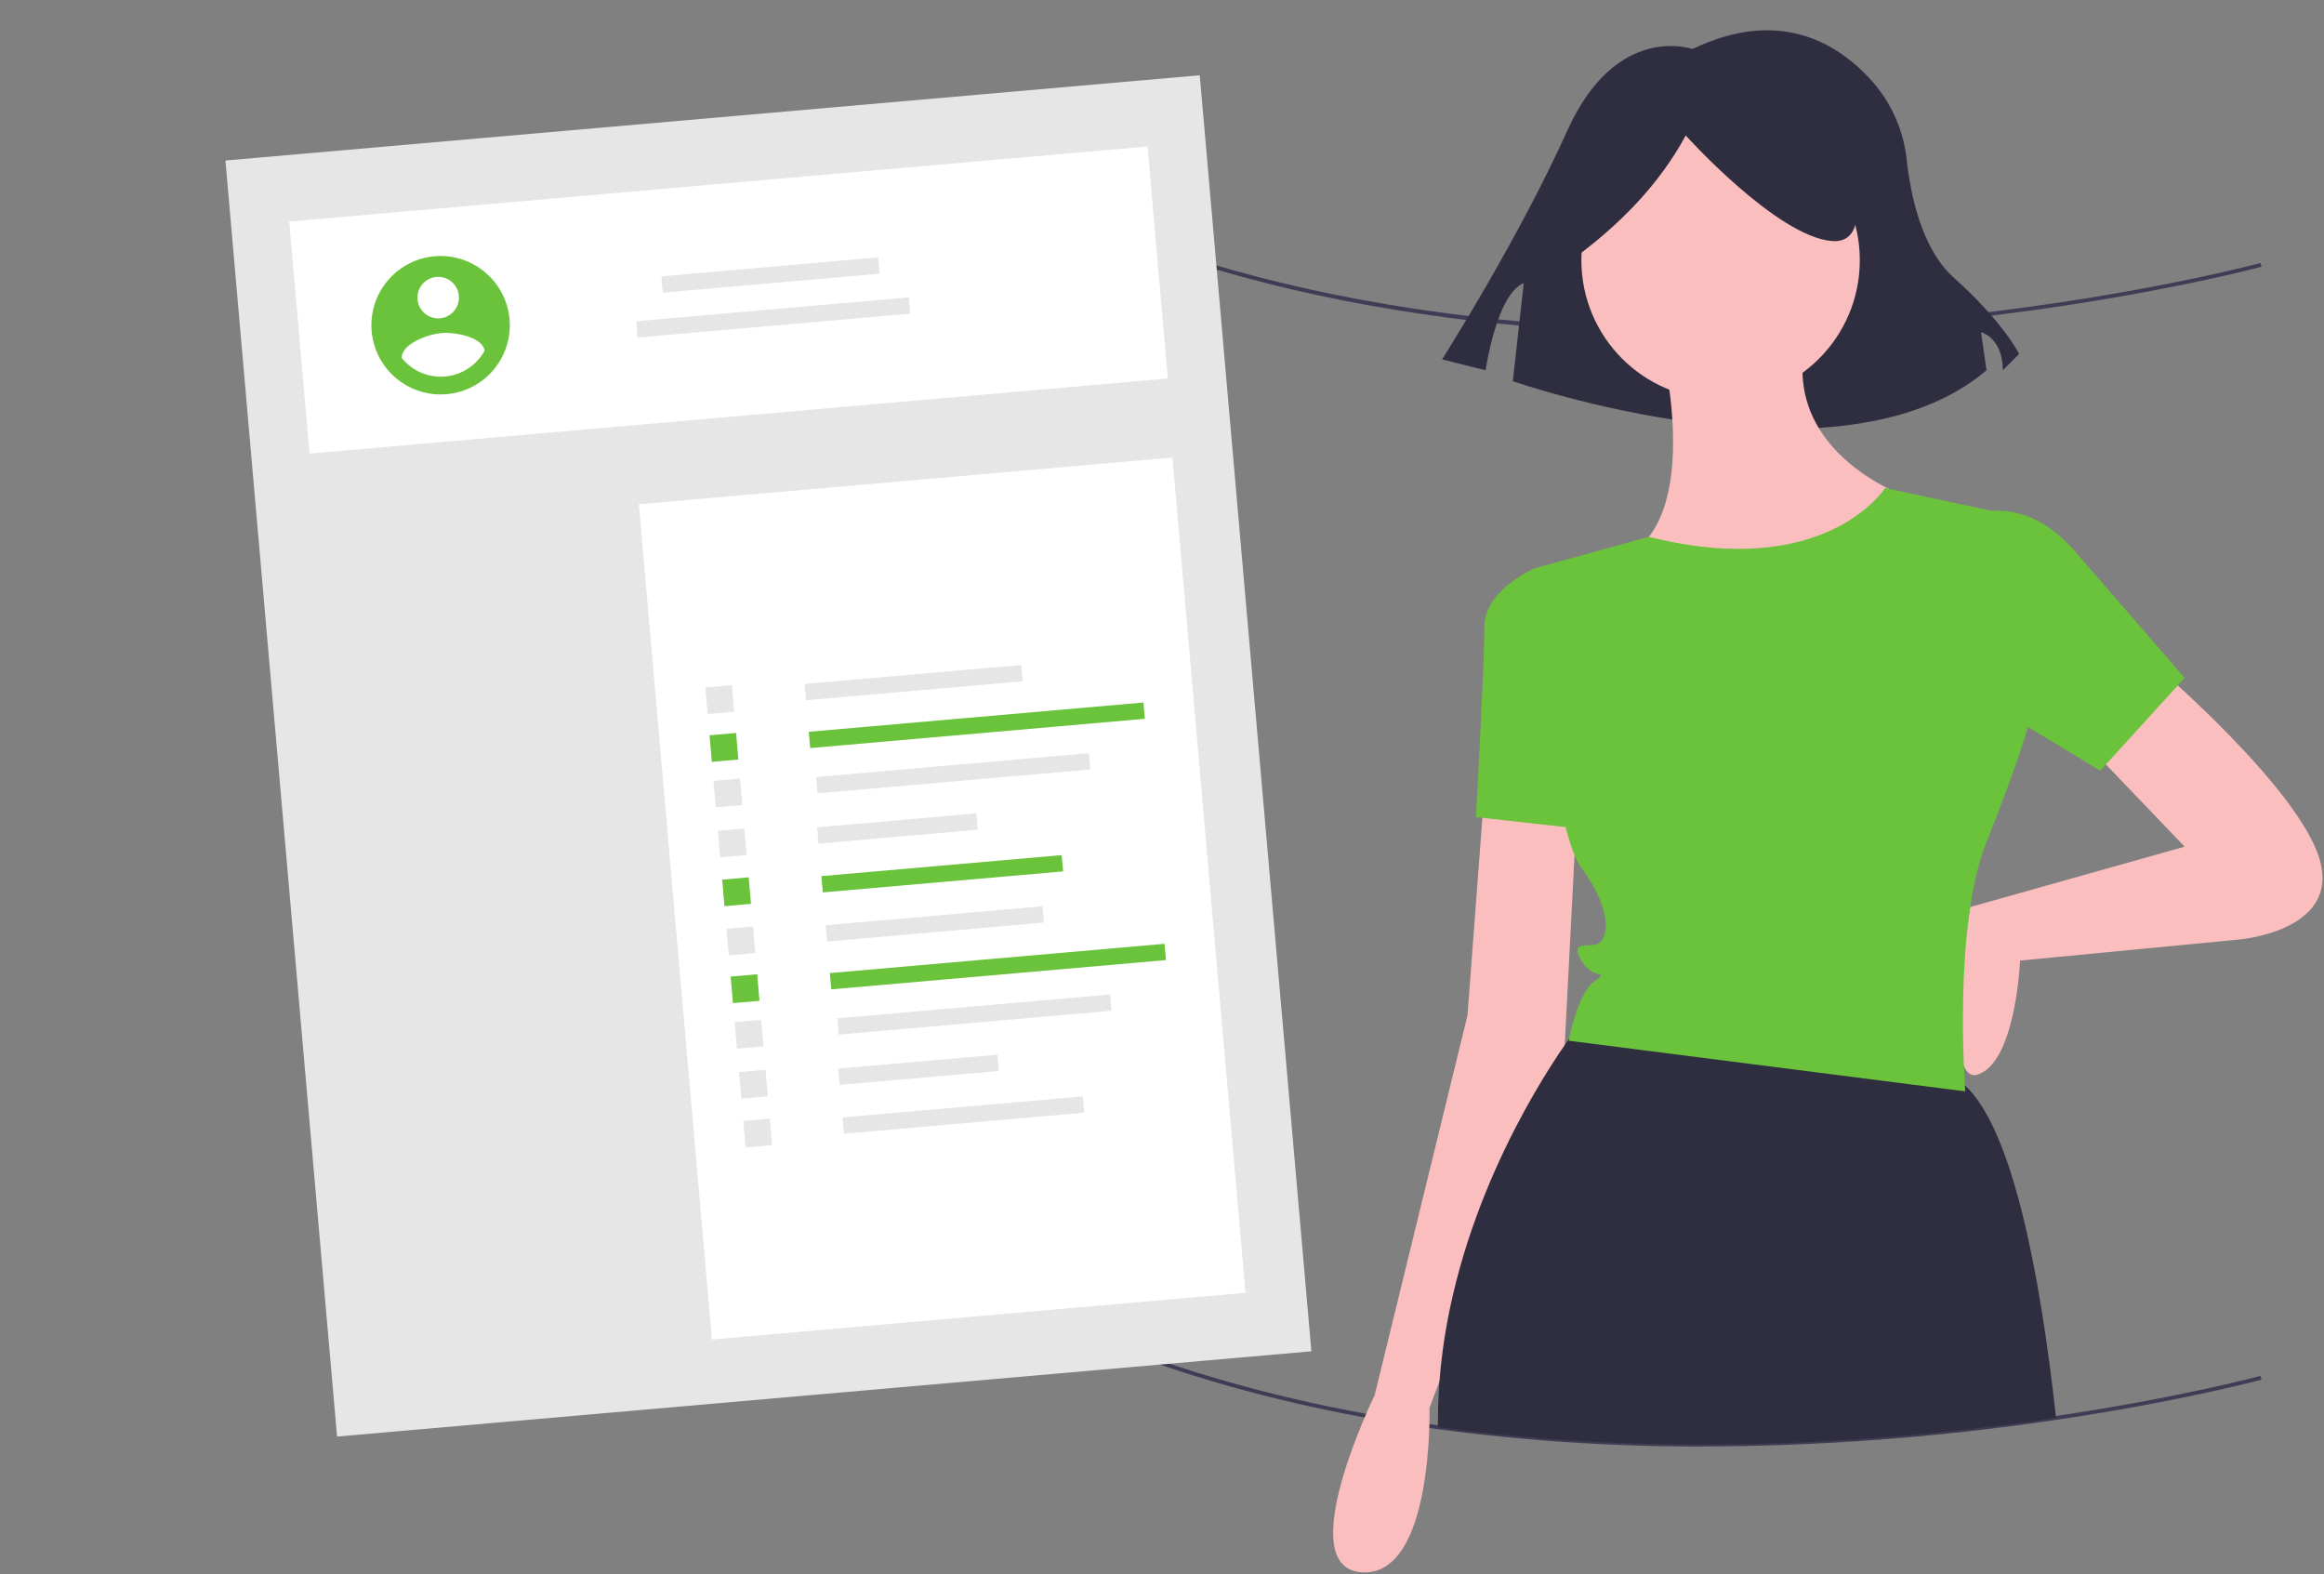 <svg width="998" height="676" viewBox="0 0 998 676" fill="none" xmlns="http://www.w3.org/2000/svg">
<rect x="0" y="0" width="998" height="676" fill="#808080" stroke="none"/>
<g clip-path="url(#clip0)">
<path d="M731.011 621.1C693.014 621.201 655.054 618.714 617.395 613.655C616.166 613.498 614.92 613.323 613.681 613.138C604.438 611.823 595.189 610.321 586.198 608.671C545.737 601.272 507.582 590.465 472.793 576.549C357.022 530.24 284.232 540.096 243.556 556.518C199.536 574.291 182.614 603.368 182.448 603.66L181 602.838C181.168 602.542 198.308 573.031 242.809 555.024C268.901 544.466 299.17 539.852 332.782 541.306C374.739 543.123 422.053 554.46 473.411 575.003C508.097 588.877 546.146 599.654 586.498 607.034C595.467 608.679 604.694 610.179 613.921 611.49C615.154 611.674 616.389 611.848 617.615 612.005C719.697 626.047 818.175 617.579 882.816 608.003C936.096 600.11 970.384 590.882 970.724 590.79L971.16 592.397C970.82 592.489 936.445 601.742 883.06 609.65C832.722 617.147 781.905 620.974 731.011 621.1V621.1Z" fill="#3F3D56"/>
<path d="M731.124 143.266C701.775 143.266 673.202 141.893 645.635 139.147C582.289 132.838 524.136 119.226 472.793 98.689C357.022 52.38 284.232 62.235 243.556 78.658C199.536 96.43 182.614 125.508 182.448 125.8L181 124.978C181.168 124.682 198.308 95.172 242.809 77.164C268.902 66.606 299.17 61.989 332.782 63.446C374.739 65.262 422.053 76.6 473.411 97.143C589.364 143.524 718.392 145.347 806.214 138.714C901.404 131.522 970.042 113.115 970.724 112.93L971.16 114.537C970.477 114.723 901.716 133.165 806.376 140.371C780.849 142.301 755.714 143.266 731.124 143.266Z" fill="#3F3D56"/>
<path d="M726.813 21.05C726.813 21.05 694.082 9.36 673.04 56.119C651.999 102.878 619.268 154.313 619.268 154.313L637.971 158.989C637.971 158.989 642.647 126.258 654.337 121.582L649.661 163.665C649.661 163.665 789.938 212.762 853.062 158.989L850.724 142.623C850.724 142.623 860.076 144.961 860.076 158.989L867.09 151.975C867.09 151.975 860.076 137.947 839.035 119.244C825.224 106.968 820.478 83.612 818.847 69.01C817.625 56.817 812.747 45.278 804.852 35.906C790.869 19.701 765.389 2.476 726.813 21.05Z" fill="#2F2E41"/>
<path d="M925.47 285.641C925.47 285.641 987.063 338.176 996.121 368.973C1005.18 399.77 961.701 403.393 961.701 403.393L867.499 412.451C867.499 412.451 865.688 455.928 849.384 461.363C833.08 466.798 846.074 389.466 846.074 389.466L938.151 363.538L896.485 320.061L925.47 285.641Z" fill="#FBBEBE"/>
<path d="M637.43 339.988L630.184 436.001L590.33 599.042C590.33 599.042 554.098 673.316 584.895 675.128C615.692 676.939 613.88 604.477 613.88 604.477L671.85 450.493L677.285 345.423L637.43 339.988Z" fill="#FBBEBE"/>
<path d="M738.878 171.512C771.895 171.512 798.66 144.747 798.66 111.73C798.66 78.714 771.895 51.949 738.878 51.949C705.862 51.949 679.096 78.714 679.096 111.73C679.096 144.747 705.862 171.512 738.878 171.512Z" fill="#FBBEBE"/>
<path d="M711.705 140.715C711.705 140.715 733.443 218.613 699.024 238.54C664.604 258.467 785.979 272.96 818.587 213.178C818.587 213.178 760.617 193.251 776.921 140.715H711.705Z" fill="#FBBEBE"/>
<path d="M670.039 247.598L659.169 243.975C659.169 243.975 637.43 253.033 637.43 269.337C637.43 285.641 633.807 350.857 633.807 350.857L682.72 356.292L670.039 247.598Z" fill="#6AC33B"/>
<path d="M882.938 608.827C816.062 618.733 718.592 626.734 617.509 612.831C617.501 611.832 617.501 610.858 617.501 609.909C617.501 604.256 617.717 598.667 618.15 593.142C623.328 525.109 658.377 468.391 671.938 448.735C672.621 447.736 673.254 446.837 673.82 446.038C676.009 442.966 677.283 441.342 677.283 441.342C677.283 441.342 782.354 439.627 836.7 461.364C839.321 462.464 841.719 464.033 843.777 465.993C864.04 484.691 875.945 545.398 882.938 608.827Z" fill="#2F2E41"/>
<path d="M843.949 222.236C843.949 222.236 867.499 209.555 891.05 236.729L938.151 291.076L901.919 330.93L833.08 289.264L843.949 222.236Z" fill="#6AC33B"/>
<path d="M674.279 112.109C695.442 96.793 712.573 79.152 723.906 58.167C723.906 58.167 762.744 101.321 786.478 103.479C810.213 105.636 788.636 51.694 788.636 51.694L745.482 40.906L704.486 45.221L672.121 66.798L674.279 112.109Z" fill="#2F2E41"/>
<path d="M809.529 209.555C809.529 209.555 784.178 249.639 708.087 230.503L664.908 242.394L659.169 243.975C659.169 243.975 664.604 352.669 679.096 372.596C693.589 392.523 689.966 403.393 686.343 405.204C682.72 407.016 673.662 403.393 679.096 412.451C684.531 421.508 691.777 416.074 684.531 421.508C677.285 426.943 673.662 446.87 673.662 446.87L843.949 468.609C843.949 468.609 838.514 397.958 853.007 361.727C867.499 325.495 871.123 311.003 871.123 311.003L860.253 220.424L809.529 209.555Z" fill="#6AC33B"/>
</g>
<g clip-path="url(#clip1)">
<path d="M515.214 32.319L96.812 68.924L144.748 616.831L563.15 580.226L515.214 32.319Z" fill="#E6E6E6"/>
<path d="M492.793 62.889L124.201 95.137L132.917 194.756L501.509 162.509L492.793 62.889Z" fill="white"/>
<path d="M503.476 196.467L274.351 216.512L305.727 575.142L534.852 555.097L503.476 196.467Z" fill="white"/>
<path d="M377.085 110.521L284.017 118.664L284.629 125.659L377.697 117.516L377.085 110.521Z" fill="#E6E6E6"/>
<path d="M390.281 127.682L273.155 137.93L273.767 144.925L390.893 134.678L390.281 127.682Z" fill="#E6E6E6"/>
<path d="M438.573 285.537L345.505 293.68L346.117 300.675L439.185 292.533L438.573 285.537Z" fill="#E6E6E6"/>
<path d="M491.018 301.642L347.302 314.215L347.914 321.21L491.63 308.637L491.018 301.642Z" fill="#6AC33B"/>
<path d="M467.633 323.395L350.507 333.642L351.119 340.637L468.245 330.39L467.633 323.395Z" fill="#E6E6E6"/>
<path d="M419.266 349.249L350.89 355.231L351.502 362.227L419.878 356.244L419.266 349.249Z" fill="#E6E6E6"/>
<path d="M455.921 367.164L352.724 376.192L353.336 383.187L456.533 374.159L455.921 367.164Z" fill="#6AC33B"/>
<path d="M314.29 294.193L302.894 295.191L303.891 306.587L315.287 305.59L314.29 294.193Z" fill="#E6E6E6"/>
<path d="M316.087 314.729L304.69 315.726L305.688 327.122L317.084 326.125L316.087 314.729Z" fill="#6AC33B"/>
<path d="M317.798 334.286L306.402 335.283L307.399 346.679L318.795 345.682L317.798 334.286Z" fill="#E6E6E6"/>
<path d="M319.675 355.745L308.279 356.742L309.276 368.138L320.672 367.141L319.675 355.745Z" fill="#E6E6E6"/>
<path d="M321.509 376.706L310.113 377.703L311.11 389.099L322.506 388.102L321.509 376.706Z" fill="#6AC33B"/>
<path d="M447.637 389.142L354.569 397.284L355.181 404.279L448.249 396.137L447.637 389.142Z" fill="#E6E6E6"/>
<path d="M500.082 405.246L356.366 417.82L356.978 424.815L500.694 412.241L500.082 405.246Z" fill="#6AC33B"/>
<path d="M476.697 426.999L359.571 437.246L360.183 444.241L477.309 433.994L476.697 426.999Z" fill="#E6E6E6"/>
<path d="M428.33 452.854L359.954 458.836L360.566 465.831L428.942 459.849L428.33 452.854Z" fill="#E6E6E6"/>
<path d="M464.985 470.768L361.788 479.796L362.4 486.792L465.597 477.763L464.985 470.768Z" fill="#E6E6E6"/>
<path d="M323.354 397.798L311.958 398.795L312.955 410.191L324.351 409.194L323.354 397.798Z" fill="#E6E6E6"/>
<path d="M325.151 418.333L313.755 419.33L314.752 430.726L326.148 429.729L325.151 418.333Z" fill="#6AC33B"/>
<path d="M326.862 437.891L315.466 438.888L316.463 450.284L327.859 449.287L326.862 437.891Z" fill="#E6E6E6"/>
<path d="M328.739 459.349L317.343 460.346L318.34 471.742L329.736 470.745L328.739 459.349Z" fill="#E6E6E6"/>
<path d="M330.573 480.31L319.177 481.307L320.174 492.703L331.57 491.706L330.573 480.31Z" fill="#E6E6E6"/>
<path d="M186.619 110.024C180.762 110.537 175.188 112.775 170.602 116.455C166.017 120.135 162.626 125.093 160.857 130.701C159.089 136.308 159.024 142.314 160.669 147.959C162.315 153.604 165.597 158.635 170.101 162.414C174.605 166.194 180.129 168.553 185.974 169.193C191.819 169.833 197.722 168.725 202.938 166.01C208.153 163.295 212.447 159.095 215.275 153.94C218.103 148.785 219.339 142.907 218.826 137.049C218.117 129.204 214.331 121.958 208.297 116.894C202.262 111.831 194.469 109.361 186.619 110.024V110.024ZM187.397 118.909C189.154 118.756 190.917 119.126 192.464 119.975C194.01 120.823 195.271 122.111 196.085 123.676C196.9 125.24 197.232 127.011 197.04 128.765C196.848 130.518 196.14 132.176 195.006 133.527C193.872 134.878 192.363 135.863 190.67 136.356C188.976 136.85 187.174 136.83 185.492 136.3C183.81 135.77 182.323 134.752 181.219 133.376C180.114 132.001 179.443 130.329 179.289 128.571C179.091 126.217 179.832 123.879 181.351 122.069C182.87 120.259 185.043 119.123 187.397 118.909V118.909ZM191.139 161.681C187.628 161.972 184.098 161.403 180.857 160.021C177.616 158.639 174.761 156.488 172.54 153.753C172.164 147.818 183.583 143.533 189.506 143.015C195.429 142.497 207.418 144.733 208.079 150.644C206.363 153.721 203.925 156.334 200.973 158.257C198.022 160.18 194.646 161.355 191.139 161.681Z" fill="#6AC33B"/>
</g>
<defs>
<clipPath id="clip0">
<rect x="181" y="13" width="816.362" height="662.161" fill="white"/>
</clipPath>
<clipPath id="clip1">
<rect y="77.394" width="888" height="567.337" transform="rotate(-5 0 77.394)" fill="white"/>
</clipPath>
</defs>
</svg>
